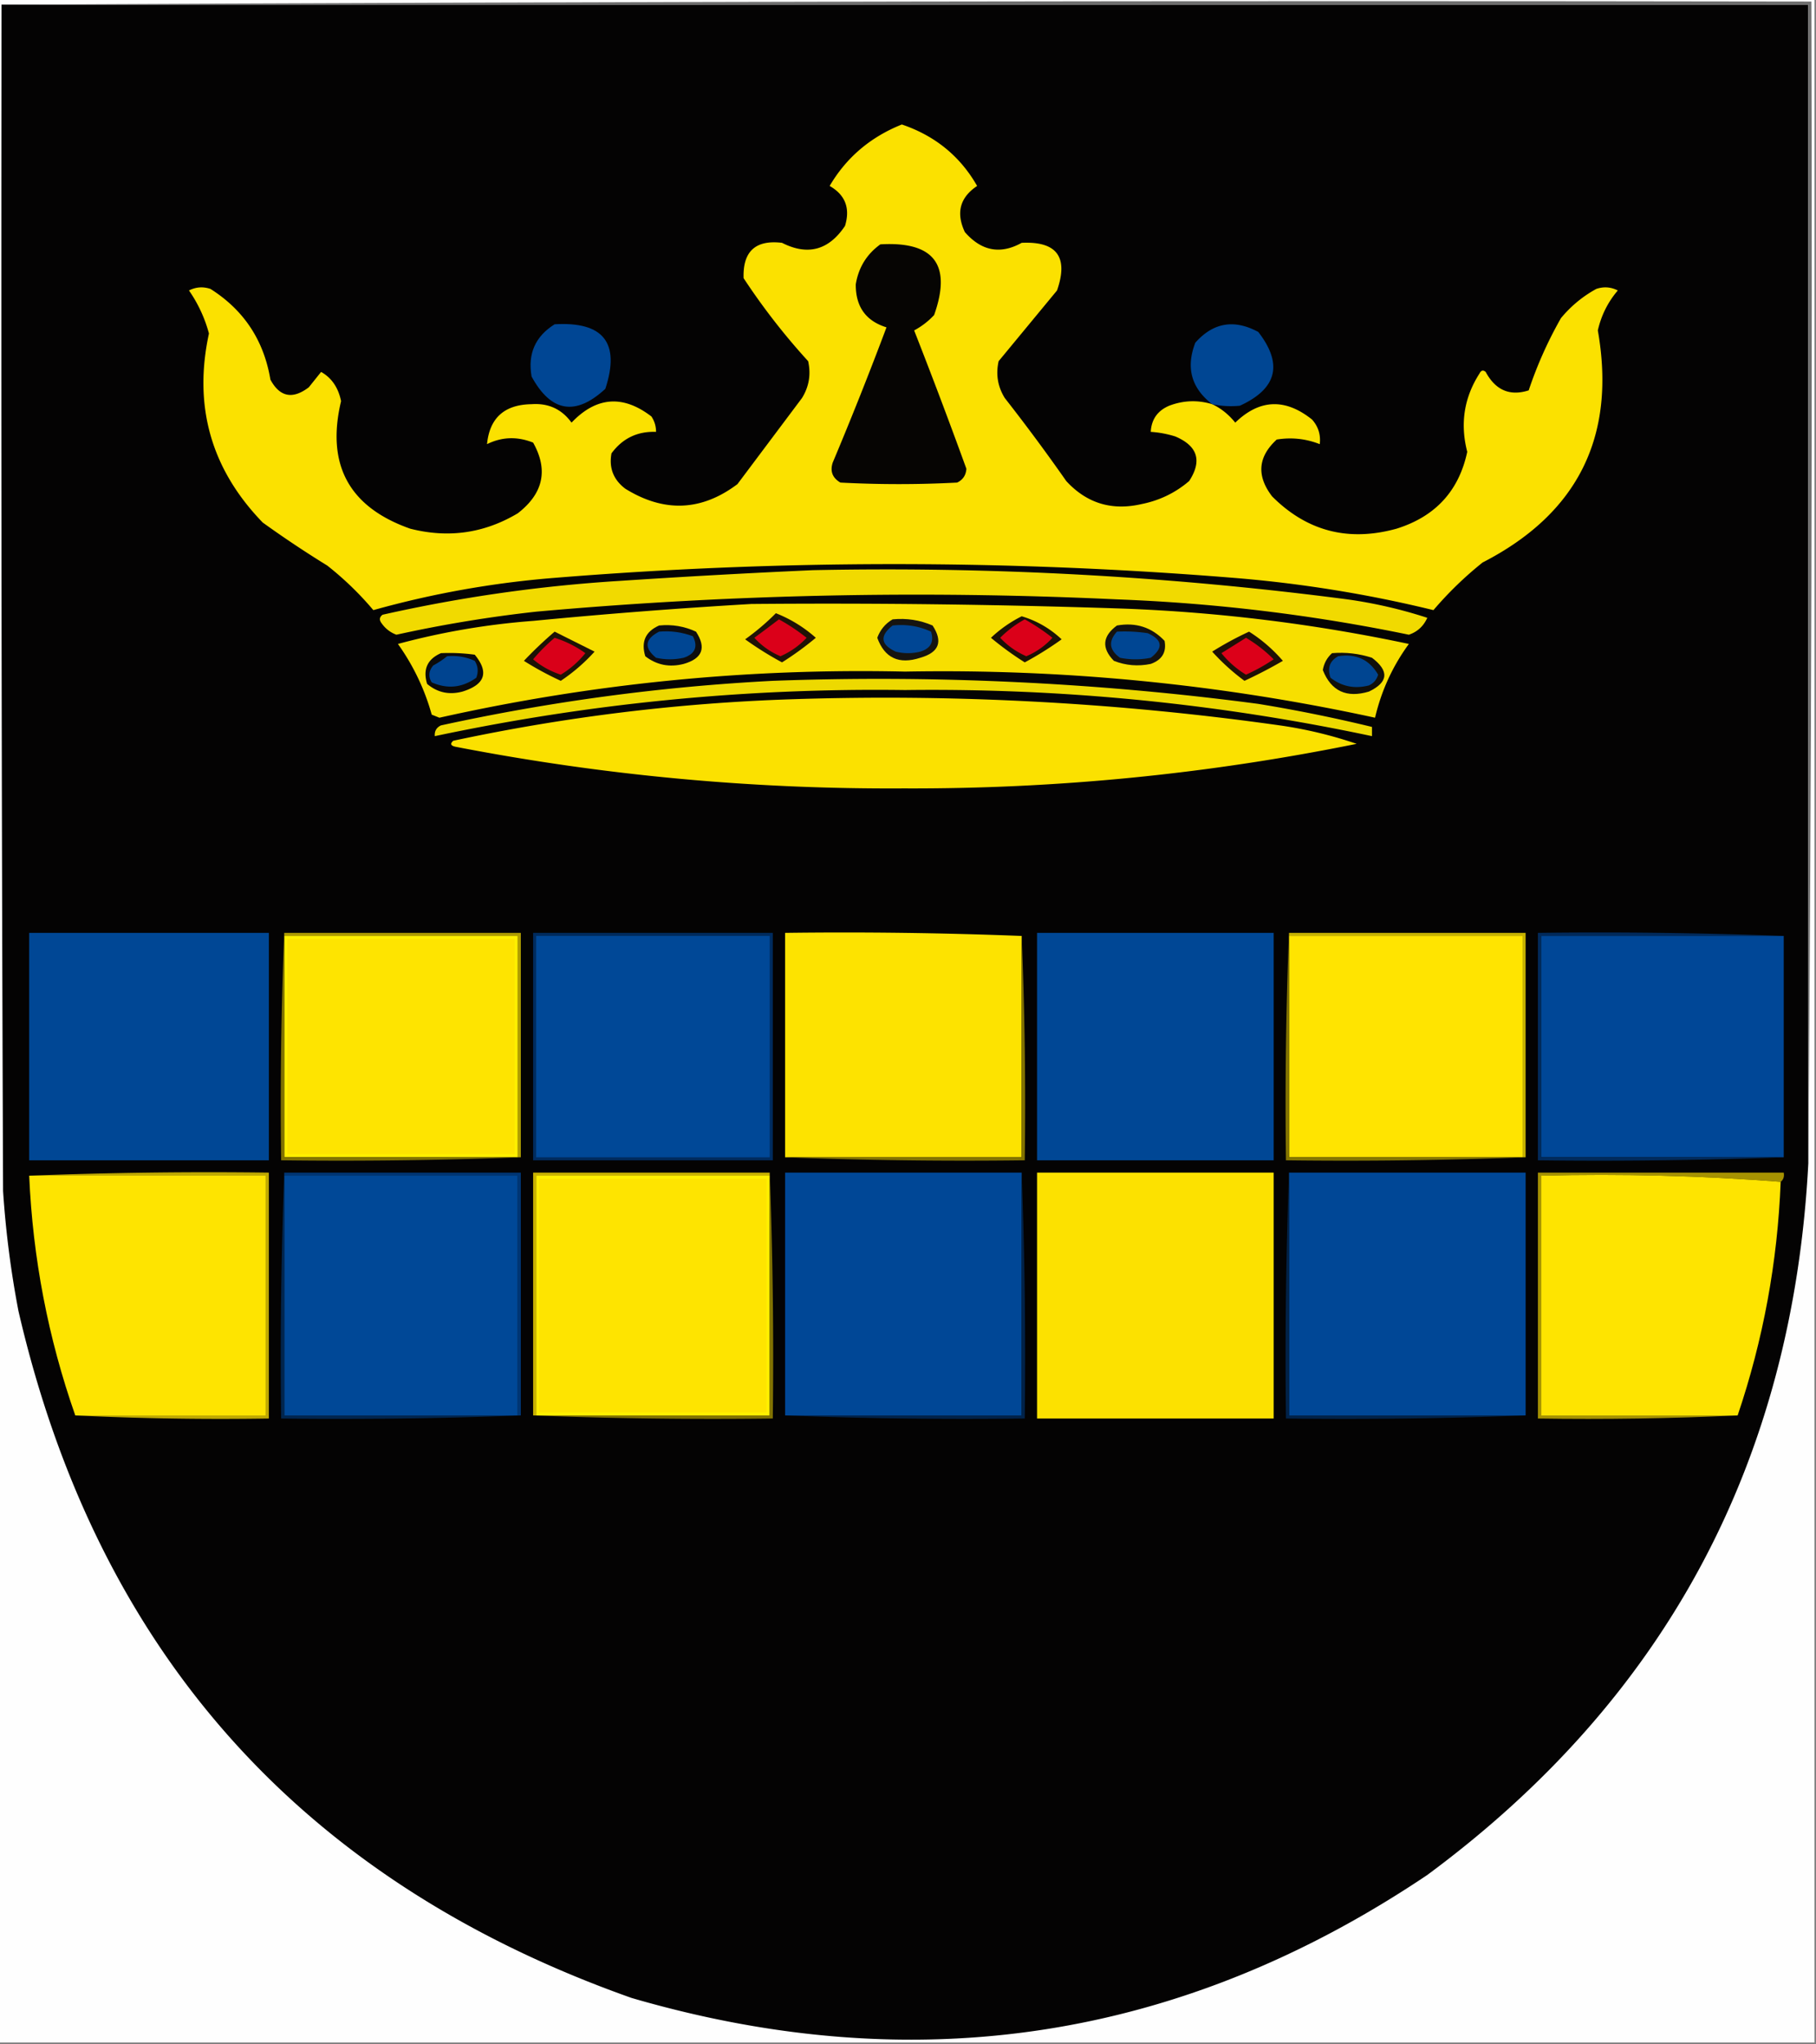 <svg xmlns="http://www.w3.org/2000/svg" width="591" height="665" style="shape-rendering:geometricPrecision;text-rendering:geometricPrecision;image-rendering:optimizeQuality;fill-rule:evenodd;clip-rule:evenodd"><rect width="100%" height="100%" fill="#808080" stroke="none"/><path style="opacity:1" fill="#fefefe" d="M-.5-.5h591v665H-.5V-.5z"/><path style="opacity:1" fill="#040303" d="M.5 1.5h588v377c-5.083 97.023-46.417 174.189-124 231.5-79.944 53.711-166.277 67.045-259 40C98.16 611.991 31.66 537.491 6 426.5a318.675 318.675 0 0 1-5-39C.5 258.834.333 130.167.5 1.5z"/><path style="opacity:1" fill="#004797" d="M580.5 304.5v72h-79v-72h79z"/><path style="opacity:1" fill="#012a5b" d="M580.5 304.5h-79v72h79a1600.65 1600.65 0 0 1-80 1v-74a1600.65 1600.65 0 0 1 80 1z"/><path style="opacity:1" fill="#c7b201" d="M419.5 304.5v-1h77v73h-1v-72h-76z"/><path style="opacity:1" fill="#ffe400" d="M419.5 304.5h76v72h-76v-72z"/><path style="opacity:1" fill="#004795" d="M337.5 303.5h77v74h-77v-74z"/><path style="opacity:1" fill="#fde300" d="M332.5 304.5v72h-77v-73a1482.71 1482.71 0 0 1 77 1z"/><path style="opacity:1" fill="#002b5e" d="M173.5 303.5h78v74h-78v-74z"/><path style="opacity:1" fill="#004897" d="M174.5 304.5h76v72h-76v-72z"/><path style="opacity:1" fill="#ae9b01" d="M92.5 304.5v-1h77v73h-1v-72h-76z"/><path style="opacity:1" fill="#fff000" d="M92.5 304.5h76v72h-76v-72z"/><path style="opacity:1" fill="#fee400" d="M93.5 305.5h74v70h-74v-70z"/><path style="opacity:1" fill="#004795" d="M9.5 303.5h78v74h-78v-74z"/><path style="opacity:1" fill="#fbe100" d="M257.5 227.5a918.818 918.818 0 0 1 159 8.5 136.67 136.67 0 0 1 25 6c-48.645 9.871-97.812 14.704-147.5 14.5-48.976.284-97.476-4.216-145.5-13.5-1.801-.317-2.134-.984-1-2 36.416-7.782 73.083-12.282 110-13.5z"/><path style="opacity:1" fill="#edd900" d="M251.5 221.5a939.632 939.632 0 0 1 158 7.5 492.935 492.935 0 0 1 37 7.5v3c-50.081-10.644-100.747-15.644-152-15-51.587-.704-102.587 4.296-153 15-.14-1.624.527-2.79 2-3.5 35.74-7.8 71.74-12.633 108-14.5z"/><path style="opacity:1" fill="#f7df00" d="M244.5 196.5c40.347-.352 80.68.148 121 1.5a545.355 545.355 0 0 1 93 11.5c-5.294 7.255-8.961 15.255-11 24-50.387-10.945-101.387-15.945-153-15-51.13-1.155-101.63 3.845-151.5 15l-2.5-1a73.254 73.254 0 0 0-11-23 237.247 237.247 0 0 1 44-7.5 1866.74 1866.74 0 0 1 71-5.5z"/><path style="opacity:1" fill="#1d1305" d="m180.5 205.5 13 6.5a58.737 58.737 0 0 1-11 9.5 103.59 103.59 0 0 1-12-6.5 132.101 132.101 0 0 1 10-9.5z"/><path style="opacity:1" fill="#0b0a09" d="M143.5 212.5a60.931 60.931 0 0 1 11 .5c4.708 5.717 3.375 9.717-4 12-4.329 1.151-8.162.318-11.5-2.5-1.429-4.717.071-8.05 4.5-10z"/><path style="opacity:1" fill="#110f0a" d="M433.5 212.5c4.467-.367 8.8.133 13 1.5 5.67 4.297 5.337 7.964-1 11-7.296 2.182-12.296-.151-15-7 .363-2.192 1.363-4.026 3-5.5z"/><path style="opacity:1" fill="#004591" d="M435.5 213.5c5.809-.926 10.143 1.074 13 6-.468 1.634-1.468 2.8-3 3.5-4.652 1.193-8.819.36-12.5-2.5-1.084-3.159-.25-5.492 2.5-7z"/><path style="opacity:1" fill="#004490" d="M145.5 213.5c3.149-.289 6.149.211 9 1.5 1.076 1.726 1.243 3.559.5 5.5-4.551 3.256-9.384 3.756-14.5 1.5-1.172-1.868-1.005-3.702.5-5.5a29.01 29.01 0 0 0 4.5-3z"/><path style="opacity:1" fill="#1e1005" d="M406.5 205.5c4.089 2.583 7.756 5.75 11 9.5a153.294 153.294 0 0 1-12.5 6.5 70.588 70.588 0 0 1-10.5-9.5 106.037 106.037 0 0 1 12-6.5z"/><path style="opacity:1" fill="#dc0019" d="M405.5 207.5a45.08 45.08 0 0 1 9 7 59.043 59.043 0 0 1-9 5 30.564 30.564 0 0 1-8-7c2.731-1.692 5.398-3.358 8-5z"/><path style="opacity:1" fill="#14120f" d="M363.5 203.5c6.152-1.092 11.318.575 15.5 5 .682 3.68-.818 6.18-4.5 7.5-4.125.854-8.125.52-12-1-4.066-4.181-3.733-8.014 1-11.5z"/><path style="opacity:1" fill="#d90019" d="M180.5 207.5a35.158 35.158 0 0 1 10 5 30.564 30.564 0 0 1-8 7c-3.387-1.115-6.387-2.782-9-5a58.58 58.58 0 0 1 7-7z"/><path style="opacity:1" fill="#1f1305" d="M252.5 199.5a43.471 43.471 0 0 1 13 8 102.264 102.264 0 0 1-11 8 110.979 110.979 0 0 1-12-7.5c3.662-2.632 6.995-5.466 10-8.5z"/><path style="opacity:1" fill="#004693" d="M363.5 205.5c3.35-.165 6.683.002 10 .5 4.825 2.135 5.159 4.801 1 8a25.238 25.238 0 0 1-10 0c-3.514-2.532-3.847-5.365-1-8.5z"/><path style="opacity:1" fill="#161410" d="M290.5 201.5c4.541-.448 8.874.219 13 2 3.444 5.253 2.111 8.753-4 10.5-6.943 2.255-11.61.088-14-6.5.965-2.628 2.632-4.628 5-6z"/><path style="opacity:1" fill="#0e0d0e" d="M214.5 203.5c4.212-.422 8.212.244 12 2 3.444 5.253 2.111 8.753-4 10.5-4.652 1.193-8.819.36-12.5-2.5-1.429-4.717.071-8.05 4.5-10z"/><path style="opacity:1" fill="#004693" d="M214.5 205.5c3.808-.337 7.474.163 11 1.5 1.723 3.408.723 5.741-3 7-3 .667-6 .667-9 0-3.981-3.261-3.648-6.094 1-8.5z"/><path style="opacity:1" fill="#004694" d="M290.5 203.5c4.411-.479 8.578.188 12.5 2 1.042 3.304-.125 5.471-3.5 6.5a16.242 16.242 0 0 1-8 0c-4.932-2.295-5.265-5.129-1-8.5z"/><path style="opacity:1" fill="#1b1005" d="M332.5 200.5c4.888 1.447 9.221 3.947 13 7.5a110.979 110.979 0 0 1-12 7.5 102.264 102.264 0 0 1-11-8 41.927 41.927 0 0 1 10-7z"/><path style="opacity:1" fill="#db0019" d="M333.5 201.5a66.438 66.438 0 0 1 9 6c-2.374 2.608-5.207 4.608-8.5 6a25.713 25.713 0 0 1-8.5-6 34.482 34.482 0 0 1 8-6zM253.5 201.5a64.322 64.322 0 0 1 9 6 25.713 25.713 0 0 1-8.5 6c-3.293-1.392-6.126-3.392-8.5-6a694.383 694.383 0 0 0 8-6z"/><path style="opacity:1" fill="#f1da00" d="M264.5 185.5a1157.625 1157.625 0 0 1 174 9.5 151.292 151.292 0 0 1 26 6c-1.227 2.729-3.227 4.562-6 5.5a575.974 575.974 0 0 0-95-11.5 1387.69 1387.69 0 0 0-189 4 431.261 431.261 0 0 0-45.5 7.5c-2.069-.77-3.735-2.103-5-4-.617-.949-.451-1.782.5-2.5a488.346 488.346 0 0 1 77-11 2922.635 2922.635 0 0 1 63-3.5z"/><path style="opacity:1" fill="#fbe100" d="M394.5 131.5c2.866 1.347 5.366 3.347 7.5 6 7.912-7.657 16.245-7.99 25-1 2.023 2.269 2.856 4.936 2.5 8-4.503-1.778-9.169-2.278-14-1.5-6.136 5.638-6.636 11.804-1.5 18.5 11.327 11.339 24.827 14.839 40.5 10.5 12.62-3.947 20.287-12.28 23-25-2.367-9.168-1.033-17.668 4-25.5.502-1.021 1.168-1.188 2-.5 3.204 5.955 7.87 7.955 14 6a131.839 131.839 0 0 1 10.5-23.5c3.251-3.922 7.084-7.088 11.5-9.5 2.402-.814 4.735-.647 7 .5-3.221 3.775-5.388 8.109-6.5 13 6.045 34.409-6.455 59.576-37.5 75.5a117.182 117.182 0 0 0-16 15.5 414.335 414.335 0 0 0-65-10.5 1367.806 1367.806 0 0 0-221 0 309.931 309.931 0 0 0-59 10.5 102.807 102.807 0 0 0-15-14.5 351.942 351.942 0 0 1-21-14c-16.793-17.332-22.626-37.832-17.5-61.5a44.728 44.728 0 0 0-6.5-14c2.265-1.147 4.598-1.314 7-.5 10.862 6.877 17.362 16.71 19.5 29.5 3.061 5.679 7.228 6.513 12.5 2.5l4-5c3.427 1.929 5.593 5.096 6.5 9.5-4.921 20.662 2.579 34.495 22.5 41.5 12.428 3.166 24.094 1.499 35-5 8.327-6.446 9.993-14.113 5-23-5.148-2.059-10.148-1.892-15 .5.837-8.538 5.67-12.871 14.5-13 5.485-.386 9.818 1.614 13 6 8.061-8.451 16.728-9.118 26-2 1.009 1.525 1.509 3.192 1.5 5-6.073-.213-10.907 2.12-14.5 7-.862 4.747.638 8.58 4.5 11.5 12.623 7.818 24.789 7.318 36.5-1.5l21-28c2.298-3.718 2.965-7.718 2-12a215.654 215.654 0 0 1-21-27c-.297-8.704 3.87-12.537 12.5-11.5 8.361 4.252 15.194 2.42 20.5-5.5 1.757-5.758.091-10.092-5-13 5.423-9.238 13.256-15.905 23.5-20 10.816 3.67 18.983 10.337 24.5 20-5.604 3.735-6.938 8.735-4 15 5.396 6.188 11.562 7.354 18.5 3.5 11.45-.546 15.283 4.621 11.5 15.5l-19 23c-.965 4.282-.298 8.282 2 12a623.144 623.144 0 0 1 20 27c6.649 7.231 14.815 9.731 24.5 7.5 5.859-1.17 11.026-3.67 15.5-7.5 4.283-6.565 2.783-11.399-4.5-14.5a34.033 34.033 0 0 0-8-1.5c.224-4.062 2.224-6.895 6-8.5 4.626-1.756 9.293-1.923 14-.5z"/><path style="opacity:1" fill="#004693" d="M394.5 131.5c-6.794-5.224-8.627-11.89-5.5-20 5.825-6.57 12.658-7.737 20.5-3.5 8.104 10.468 6.104 18.468-6 24a29.13 29.13 0 0 1-9-.5z"/><path style="opacity:1" fill="#004694" d="M180.5 105.5c15.911-.938 21.411 6.062 16.5 21-9.682 8.942-17.682 7.609-24-4-1.297-7.401 1.203-13.068 7.5-17z"/><path style="opacity:1" fill="#060503" d="M286.5 79.5c17.479-1.032 23.313 6.634 17.5 23a24.91 24.91 0 0 1-6.5 5 1830.76 1830.76 0 0 1 17 45c-.132 2.101-1.132 3.601-3 4.5a361.07 361.07 0 0 1-38 0c-2.587-1.525-3.42-3.692-2.5-6.5a1210.816 1210.816 0 0 0 17.5-44c-6.722-2.079-10.055-6.746-10-14 .896-5.465 3.562-9.798 8-13z"/><path style="opacity:1" fill="#707070" d="M.5 1.5c196.166-1 392.499-1.333 589-1 .333 126.168 0 252.168-1 378V1.5H.5z"/><path style="opacity:1" fill="#807101" d="M92.5 303.5v73h77a1521.522 1521.522 0 0 1-78 1 1369.58 1369.58 0 0 1 1-74z"/><path style="opacity:1" fill="#817101" d="M332.5 304.5a1332.468 1332.468 0 0 1 1 73c-26.172.331-52.172-.002-78-1h77v-72z"/><path style="opacity:1" fill="#837401" d="M419.5 303.5v73h77a1521.522 1521.522 0 0 1-78 1c-.331-24.839.002-49.506 1-74z"/><path style="opacity:1" fill="#004897" d="M92.5 382.5h76v78h-76v-78z"/><path style="opacity:1" fill="#004796" d="M332.5 381.5v79h-77v-79h77zM419.5 381.5h77v79h-77v-79z"/><path style="opacity:1" fill="#fee400" d="M9.5 382.5h77v78h-62c-8.827-25.14-13.827-51.14-15-78z"/><path style="opacity:1" fill="#bfa901" d="M9.5 382.5a1521.522 1521.522 0 0 1 78-1v80a992.735 992.735 0 0 1-63-1h62v-78h-77z"/><path style="opacity:1" fill="#003573" d="M92.5 382.5v-1h77v79h-1v-78h-76z"/><path style="opacity:1" fill="#c9b201" d="M250.5 381.5v1h-76v78h-1v-79h77z"/><path style="opacity:1" fill="#fce100" d="M337.5 381.5h77v80h-77v-80z"/><path style="opacity:1" fill="#a69201" d="M579.5 384.5c-25.645-1.991-51.645-2.658-78-2v78h64c-21.494.997-43.16 1.331-65 1v-80h80c.237 1.291-.096 2.291-1 3z"/><path style="opacity:1" fill="#fee400" d="M579.5 384.5c-1.008 26.05-5.674 51.383-14 76h-64v-78c26.355-.658 52.355.009 78 2z"/><path style="opacity:1" fill="#fff000" d="M250.5 382.5v78h-76v-78h76z"/><path style="opacity:1" fill="#fee400" d="M175.5 383.5h74v76h-74v-76z"/><path style="opacity:1" fill="#01254e" d="M92.5 381.5v79h77a1521.522 1521.522 0 0 1-78 1 1600.53 1600.53 0 0 1 1-80z"/><path style="opacity:1" fill="#817201" d="M250.5 381.5a1600.65 1600.65 0 0 1 1 80c-26.172.331-52.172-.002-78-1h77v-79z"/><path style="opacity:1" fill="#012249" d="M332.5 381.5a1600.65 1600.65 0 0 1 1 80c-26.172.331-52.172-.002-78-1h77v-79z"/><path style="opacity:1" fill="#012248" d="M419.5 381.5v79h77a1521.522 1521.522 0 0 1-78 1 1600.65 1600.65 0 0 1 1-80z"/></svg>